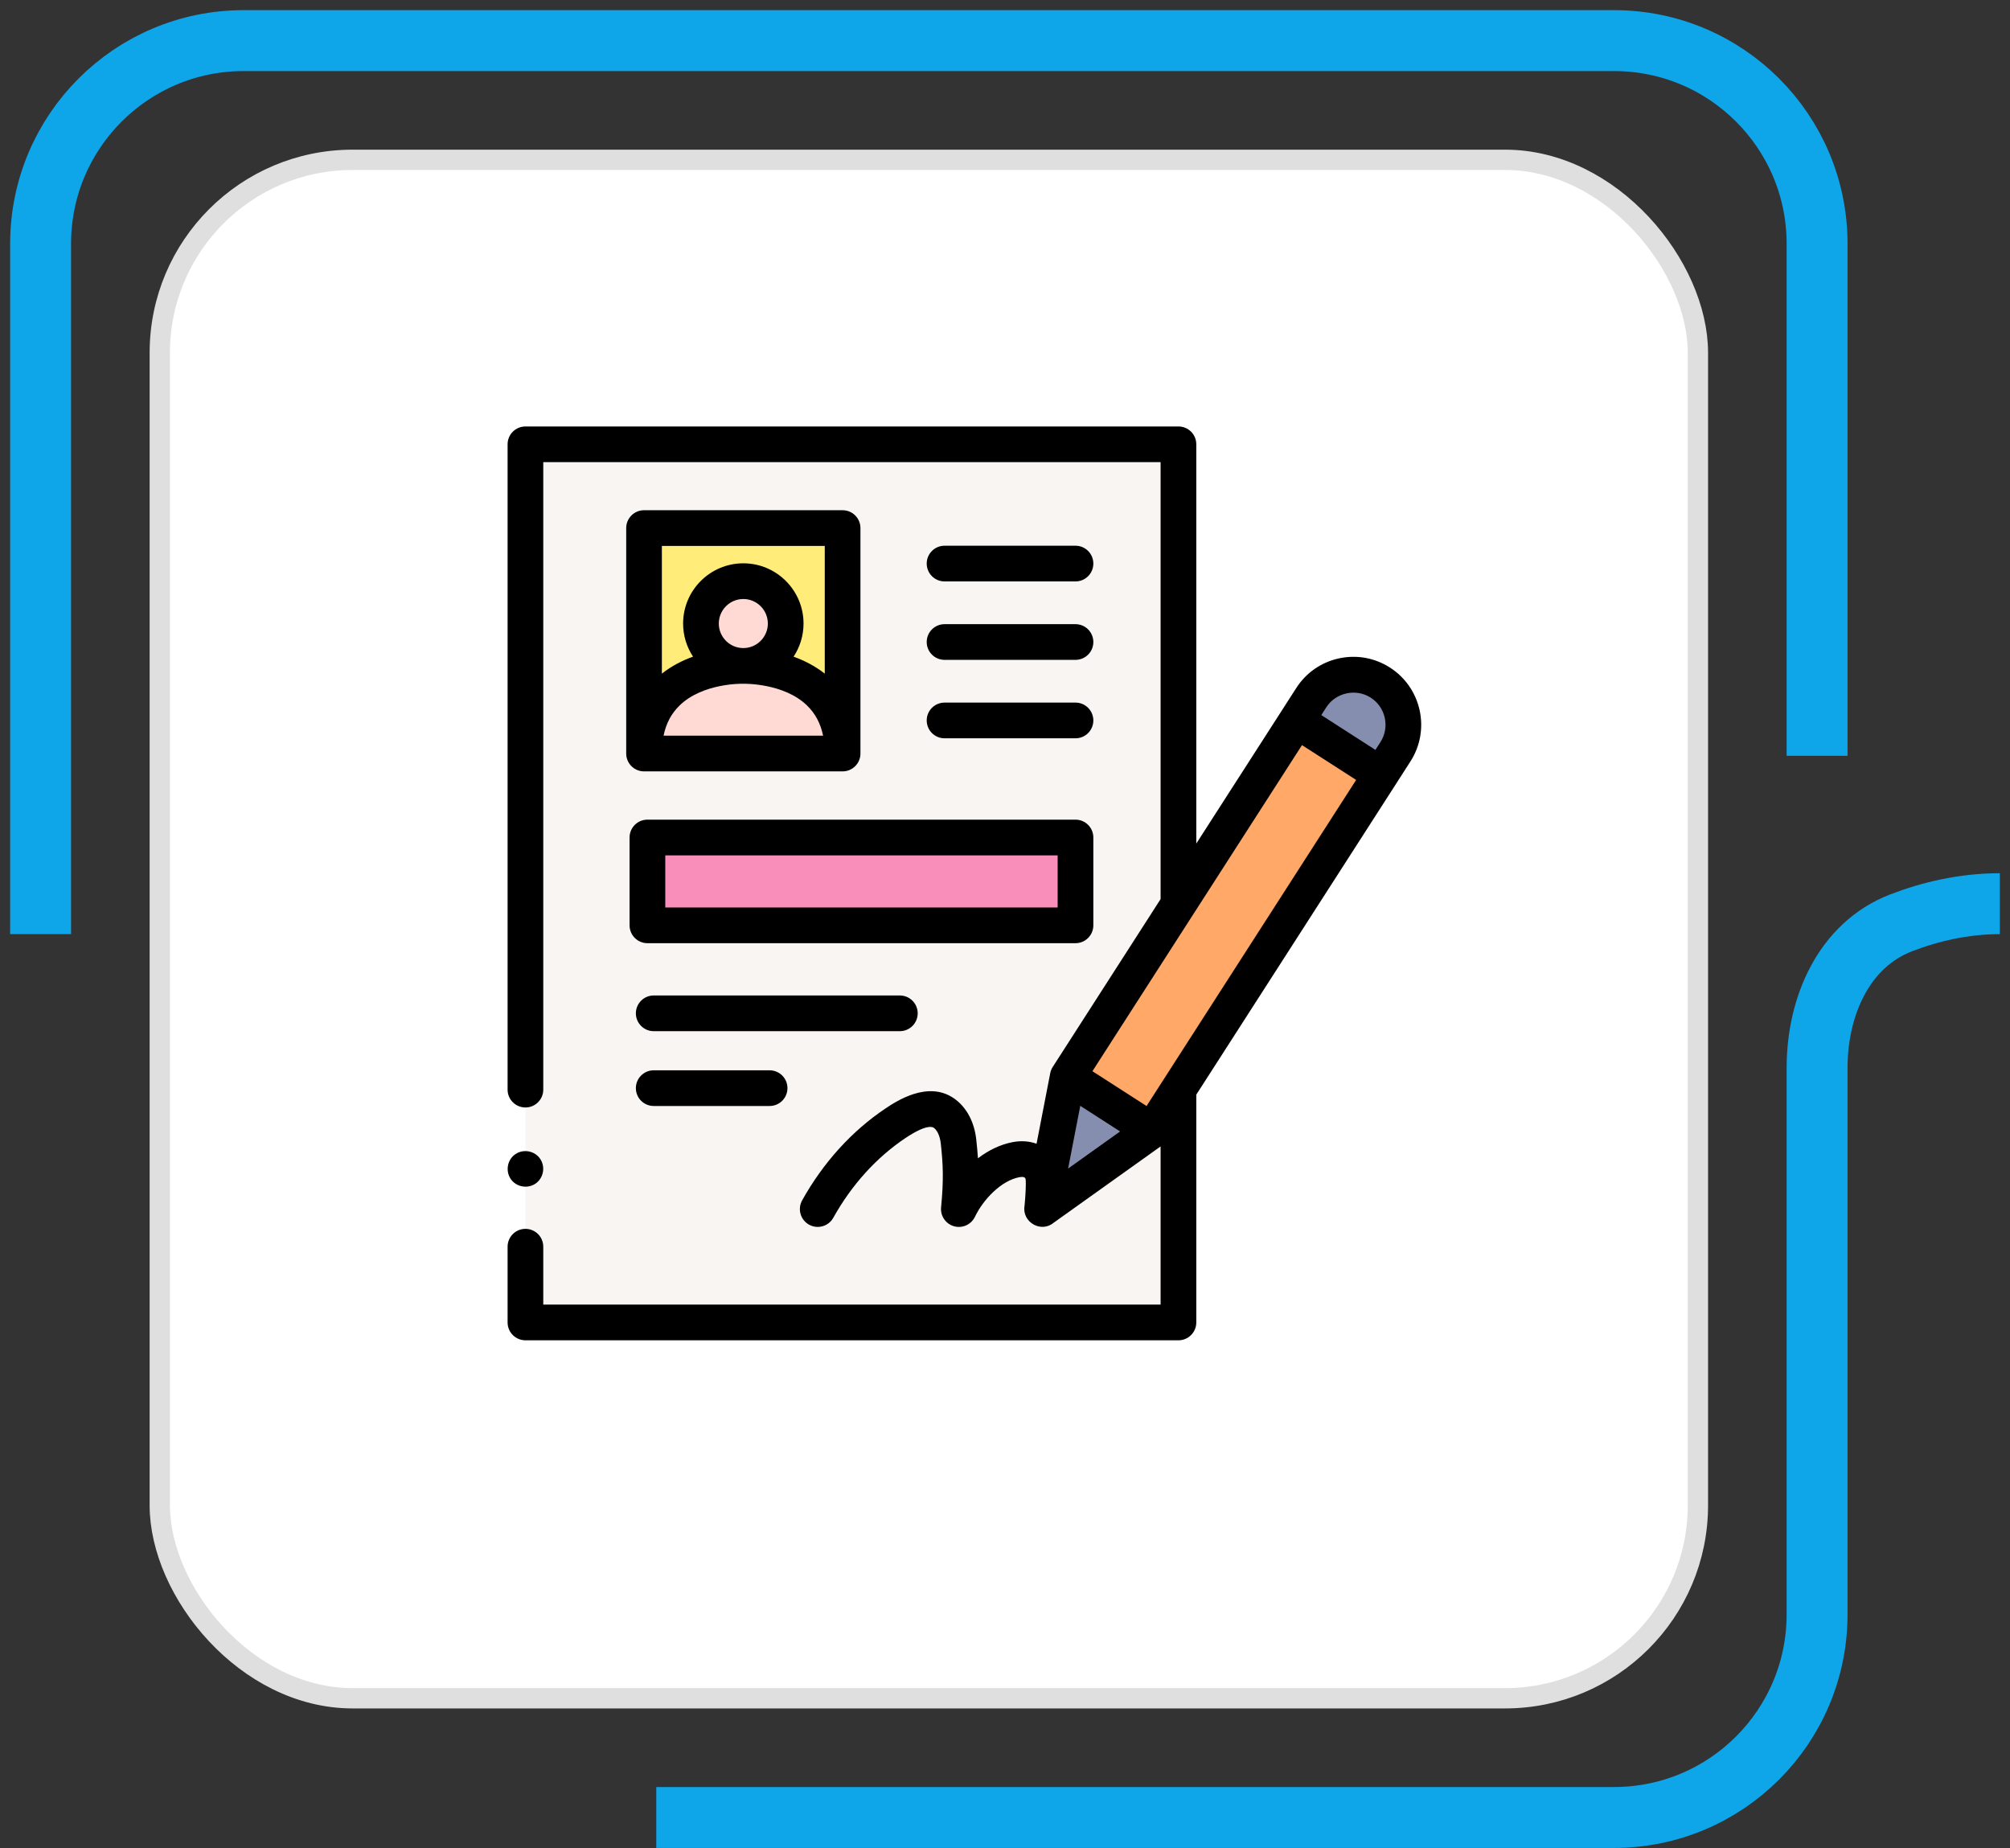<svg width="99" height="91" viewBox="0 0 99 91" fill="none" xmlns="http://www.w3.org/2000/svg">
<rect x="0" y="0" width="99" height="91" fill="#333333" stroke="none"/>
<path d="M32.324 89.498H79.498C85.02 89.498 89.498 85.02 89.498 79.498V52.584C89.498 49.56 90.814 46.531 93.636 45.444C95.068 44.892 96.722 44.5 98.5 44.5M2 46V12C2 6.477 6.477 2 12 2H79.498C85.02 2 89.498 6.477 89.498 12V37.22" stroke="#0EA5E9" stroke-width="3"/>
<rect x="7.87" y="7.87" width="75.758" height="75.758" rx="9.5" fill="white" stroke="#DFDFDF"/>
<g clip-path="url(#clip0_35_305)">
<path d="M52.594 53.024L63.872 35.492L68.016 38.157L56.738 55.69L52.594 53.024Z" fill="#FFA868"/>
<path d="M25.88 61.391V65.121H58.043V53.645L56.736 55.678L51.326 59.538L52.591 53.013L58.043 44.533V21.879H25.88V53.657" fill="#F9F5F3"/>
<path d="M52.591 53.013L51.326 59.538L56.737 55.678L52.591 53.013Z" fill="#868EAF"/>
<path d="M68.73 37.02L68.009 38.142L63.864 35.477L64.585 34.355C65.321 33.211 66.845 32.879 67.99 33.615C69.134 34.351 69.466 35.876 68.73 37.02V37.02Z" fill="#868EAF"/>
<path d="M31.722 26.004H41.501V37.106H31.722V26.004Z" fill="#FFEC79"/>
<path d="M31.888 41.241H52.972V45.566H31.888V41.241Z" fill="#FA8EBB"/>
<path d="M36.611 32.792C37.764 32.792 38.698 31.858 38.698 30.705C38.698 29.552 37.764 28.618 36.611 28.618C35.459 28.618 34.525 29.552 34.525 30.705C34.525 31.858 35.459 32.792 36.611 32.792Z" fill="#FFDAD5"/>
<path d="M36.611 32.792C36.611 32.792 31.722 32.611 31.722 37.106H36.611H41.501C41.501 32.616 36.611 32.792 36.611 32.792Z" fill="#FFDAD5"/>
<path d="M68.465 32.876C67.714 32.393 66.82 32.231 65.947 32.421C65.075 32.611 64.328 33.129 63.846 33.88L63.125 35.002L58.922 41.539V21.879C58.922 21.394 58.529 21 58.043 21H25.88C25.394 21 25.001 21.394 25.001 21.879V53.657C25.001 54.142 25.394 54.535 25.88 54.535C26.365 54.535 26.758 54.142 26.758 53.657V22.758H57.164V44.274L51.852 52.538C51.792 52.63 51.749 52.738 51.728 52.846L51.054 56.322C50.708 56.195 50.31 56.161 49.89 56.239C49.264 56.356 48.681 56.649 48.167 57.037C48.148 56.742 48.121 56.445 48.086 56.125C47.989 55.231 47.595 54.505 46.978 54.081C45.692 53.198 44.135 54.237 43.623 54.578C41.966 55.683 40.543 57.25 39.508 59.111C39.272 59.535 39.425 60.071 39.849 60.306C39.984 60.382 40.131 60.417 40.275 60.417C40.584 60.417 40.883 60.255 41.044 59.965C41.944 58.348 43.173 56.991 44.598 56.04C45.6 55.372 45.912 55.481 45.983 55.53C46.246 55.711 46.319 56.14 46.338 56.316C46.452 57.359 46.483 58.095 46.352 59.454C46.312 59.879 46.581 60.271 46.992 60.385C47.403 60.499 47.836 60.302 48.02 59.918C48.422 59.077 49.305 58.137 50.213 57.967C50.395 57.934 50.496 57.967 50.515 58.064C50.541 58.22 50.517 58.815 50.464 59.368C50.317 60.172 51.269 60.731 51.891 60.215L57.164 56.453V64.242H26.758V61.391C26.758 60.906 26.365 60.512 25.88 60.512C25.394 60.512 25.001 60.906 25.001 61.391V65.121C25.001 65.606 25.394 66 25.88 66H58.043C58.529 66 58.922 65.606 58.922 65.121V53.903L68.749 38.617L69.469 37.495C70.466 35.945 70.016 33.873 68.465 32.876V32.876ZM65.324 34.831C65.791 34.104 66.787 33.887 67.514 34.355C68.25 34.827 68.463 35.81 67.991 36.545L67.745 36.927L65.079 35.213L65.324 34.831ZM52.608 57.544L53.155 54.725L53.207 54.454L54.189 55.085L55.17 55.716L54.291 56.343L52.608 57.544ZM57.305 53.168C57.305 53.169 57.304 53.169 57.304 53.17L56.472 54.463L53.806 52.749L58.782 45.008C58.783 45.007 58.784 45.005 58.785 45.004L64.128 36.692L66.795 38.406L57.305 53.168Z" fill="black"/>
<path d="M41.501 25.125H31.722C31.236 25.125 30.843 25.518 30.843 26.004V37.106C30.843 37.591 31.236 37.985 31.722 37.985H41.501C41.987 37.985 42.38 37.591 42.38 37.106V26.004C42.38 25.518 41.987 25.125 41.501 25.125V25.125ZM40.623 26.883V33.173C40.137 32.789 39.603 32.522 39.087 32.336C39.396 31.868 39.577 31.307 39.577 30.705C39.577 29.07 38.247 27.739 36.611 27.739C34.976 27.739 33.646 29.07 33.646 30.705C33.646 31.307 33.826 31.867 34.135 32.335C33.619 32.52 33.086 32.788 32.6 33.171V26.883H40.623ZM36.612 31.913C36.61 31.913 36.606 31.913 36.604 31.913C35.941 31.909 35.404 31.369 35.404 30.705C35.404 30.039 35.945 29.497 36.611 29.497C37.278 29.497 37.819 30.039 37.819 30.705C37.819 31.369 37.281 31.909 36.618 31.913C36.616 31.913 36.614 31.913 36.612 31.913ZM32.683 36.227C32.806 35.624 33.067 35.133 33.473 34.739C34.616 33.631 36.54 33.669 36.581 33.67C36.584 33.67 36.587 33.67 36.591 33.67C36.598 33.67 36.605 33.671 36.611 33.671C36.619 33.671 36.627 33.67 36.635 33.67C36.638 33.67 36.64 33.67 36.643 33.67C36.662 33.671 38.6 33.632 39.745 34.736C40.153 35.13 40.416 35.622 40.54 36.227H32.683Z" fill="black"/>
<path d="M46.523 28.631H52.972C53.458 28.631 53.851 28.237 53.851 27.752C53.851 27.266 53.458 26.873 52.972 26.873H46.523C46.038 26.873 45.644 27.266 45.644 27.752C45.644 28.237 46.038 28.631 46.523 28.631V28.631Z" fill="black"/>
<path d="M46.523 32.493H52.972C53.458 32.493 53.851 32.1 53.851 31.615C53.851 31.129 53.458 30.736 52.972 30.736H46.523C46.038 30.736 45.644 31.129 45.644 31.615C45.644 32.1 46.038 32.493 46.523 32.493V32.493Z" fill="black"/>
<path d="M46.523 36.356H52.972C53.458 36.356 53.851 35.963 53.851 35.477C53.851 34.992 53.458 34.598 52.972 34.598H46.523C46.038 34.598 45.644 34.992 45.644 35.477C45.644 35.963 46.038 36.356 46.523 36.356V36.356Z" fill="black"/>
<path d="M31.009 41.241V45.566C31.009 46.051 31.402 46.445 31.888 46.445H52.972C53.458 46.445 53.851 46.051 53.851 45.566V41.241C53.851 40.756 53.458 40.362 52.972 40.362H31.888C31.402 40.362 31.009 40.755 31.009 41.241V41.241ZM32.767 42.12H52.093V44.687H32.767V42.12Z" fill="black"/>
<path d="M45.2 49.899C45.2 49.414 44.806 49.02 44.321 49.02H32.198C31.713 49.02 31.319 49.414 31.319 49.899C31.319 50.384 31.713 50.778 32.198 50.778H44.321C44.806 50.778 45.2 50.384 45.2 49.899Z" fill="black"/>
<path d="M32.198 52.705C31.713 52.705 31.319 53.098 31.319 53.583C31.319 54.069 31.713 54.462 32.198 54.462H37.906C38.392 54.462 38.785 54.069 38.785 53.583C38.785 53.098 38.392 52.705 37.906 52.705H32.198Z" fill="black"/>
<path d="M25.149 58.048C25.415 58.447 25.969 58.554 26.367 58.29C26.767 58.025 26.874 57.469 26.61 57.071C26.345 56.673 25.789 56.564 25.392 56.829C24.991 57.096 24.887 57.648 25.149 58.048V58.048Z" fill="black"/>
</g>
<defs>
<clipPath id="clip0_35_305">
<rect width="45" height="45" fill="white" transform="translate(25 21)"/>
</clipPath>
</defs>
</svg>
